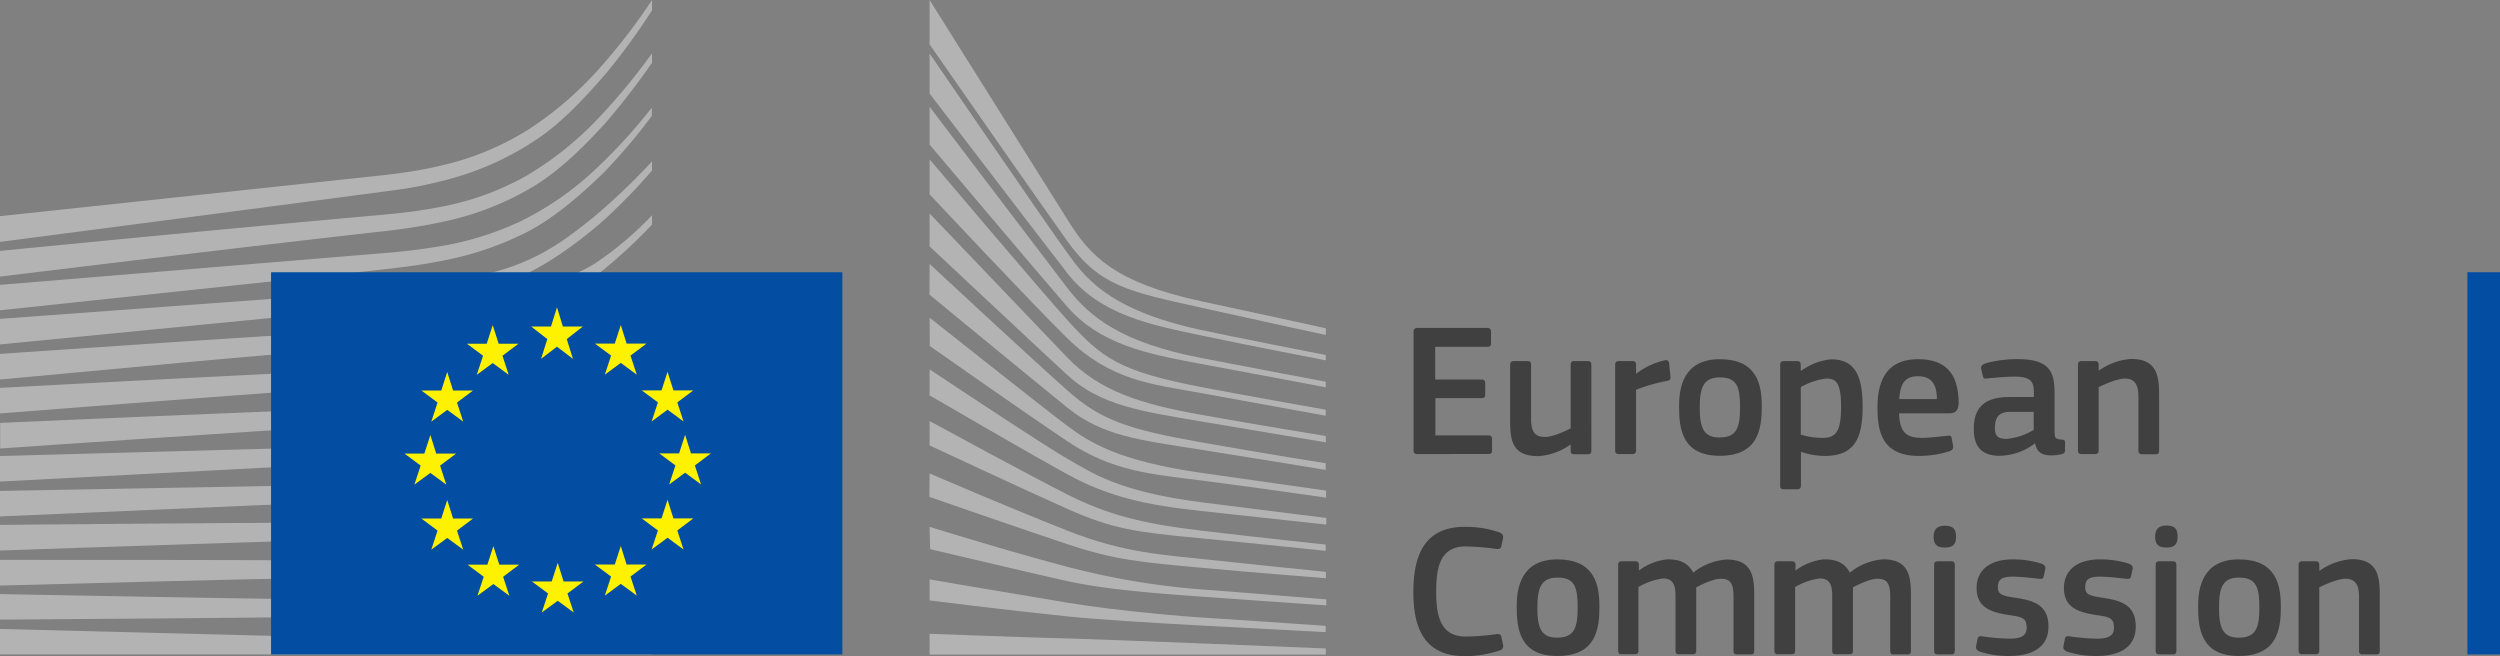 <svg xmlns="http://www.w3.org/2000/svg" viewBox="0 0 499.52 131.1"><rect x="0" y="0" width="499.52" height="131.1" fill="#808080" stroke="none"/><defs><style>.cls-1{fill:#404040;}.cls-2{fill:#034ea2;}.cls-3{fill:#b3b3b3;}.cls-4{fill:#fff200;}</style></defs><g id="Layer_2" data-name="Layer 2"><g id="EN"><path class="cls-1" d="M282.44,66.29a.67.67,0,0,1,.76-.76h14a.66.66,0,0,1,.72.73v2.35c0,.46-.19.69-.76.69H286.77v6.53H296c.49,0,.76.23.76.68v2.36c0,.46-.2.68-.76.68h-9.2V87h10.64c.45,0,.68.23.68.72v2.32c0,.49-.19.68-.72.68H283.2c-.53,0-.76-.23-.76-.68Z"/><path class="cls-1" d="M317.25,90.76h-2.7c-.57,0-.72-.26-.72-.72V88.86l-.08,0a12.46,12.46,0,0,1-6.38,2.28c-5.13,0-5.63-3-5.63-7V72.9c0-.45.19-.75.73-.75h2.77c.49,0,.68.26.68.75V83.58c0,2.28.46,3.73,2.78,3.73,1.63,0,4.14-1.22,5.13-1.71V72.9c0-.45.15-.75.72-.75h2.7c.53,0,.72.26.72.75V90C318,90.53,317.78,90.76,317.25,90.76Z"/><path class="cls-1" d="M326.9,90c0,.46-.19.72-.72.72h-2.74c-.53,0-.72-.23-.72-.72V72.9c0-.49.19-.75.72-.75h2.7a.66.66,0,0,1,.76.75v1.68l.07.07A14.26,14.26,0,0,1,332.6,72c.49-.11.83,0,.91.65l.26,2.55c0,.53.08.76-.72.91a37.61,37.61,0,0,0-6.15,1.75Z"/><path class="cls-1" d="M343.62,91.07c-7.64,0-8.13-5.59-8.13-9.92,0-3.57.79-9.38,8.13-9.38s8.4,4.9,8.4,9.38C352,85.48,351.48,91.07,343.62,91.07Zm0-15.66c-3.23,0-4,2-4,6s.73,6,3.92,6c3.46,0,4.14-1.94,4.14-6S347.11,75.41,343.66,75.41Z"/><path class="cls-1" d="M364.59,91.1a15,15,0,0,1-4.75-.83l0,0V97c0,.42-.12.76-.73.76h-2.69c-.61,0-.73-.26-.73-.76V72.9c0-.49.19-.75.73-.75h2.69c.54,0,.69.3.69.75V74l.11.08a11.8,11.8,0,0,1,6-2.28c5,0,6.26,3.76,6.26,9.5C372.15,87.53,370.6,91.1,364.59,91.1Zm.31-15.46a13.62,13.62,0,0,0-5.09,1.71v9.5a15.26,15.26,0,0,0,4.37.64c2.73,0,3.68-1.4,3.68-6.19S366.91,75.64,364.9,75.64Z"/><path class="cls-1" d="M379.45,82.59c.12,3.84,1.48,4.9,4.6,4.9,1.37,0,3.49-.26,4.94-.41.68-.08.91-.08,1,.64l.23,1.26c.12.57,0,.87-.64,1.17a20.71,20.71,0,0,1-6.12.95c-7.26,0-8.32-4.63-8.32-9.57,0-3.69.68-9.76,8.09-9.76,6.8,0,8,4.4,8.13,8.51,0,1.36-.34,2.31-1.86,2.31Zm0-2.85H387c0-2.31-.61-4.56-3.76-4.56C380.44,75.18,379.68,76.89,379.49,79.74Z"/><path class="cls-1" d="M406.58,88.6a11.93,11.93,0,0,1-7,2.47c-4,0-5.2-2.21-5.2-5.4,0-4.44,2.35-6.34,7.14-6.34h4.86v-1c0-2.28-.83-3.08-3.95-3.08-1.25,0-3.65.19-5.17.34-.76.12-.95.08-1.06-.45l-.34-1.41c-.08-.49,0-.8.87-1.14a24.06,24.06,0,0,1,6.42-.83c6.58,0,7.37,2.69,7.37,7v7.33c0,1.56.19,1.6,1.37,1.75.57,0,.72.15.72.57V90c0,.42-.26.69-.91.8a9.3,9.3,0,0,1-1.78.19c-1.79,0-2.89-.53-3.27-2.32Zm-.23-6.31h-4.63c-1.9,0-3.12.68-3.12,3.19,0,1.67.57,2.21,2.36,2.21a12.84,12.84,0,0,0,5.39-1.79Z"/><path class="cls-1" d="M430.71,90.76H428c-.5,0-.73-.23-.73-.72l0-10.68c0-2.24-.53-3.72-2.73-3.72-1.52,0-4.18,1.22-5.21,1.71V90c0,.46-.19.72-.72.72h-2.7c-.53,0-.72-.23-.72-.72V72.9c0-.49.19-.75.72-.75h2.7c.53,0,.72.26.72.75V74s.08,0,.12,0a12.6,12.6,0,0,1,6.38-2.28c5.13,0,5.58,3.38,5.58,7.22V90C431.43,90.5,431.28,90.76,430.71,90.76Z"/><path class="cls-1" d="M292.64,105.27a20.6,20.6,0,0,1,6.95,1.1c.61.27.84.57.72,1.18L300,109.1c-.12.46-.3.65-1,.58a52.62,52.62,0,0,0-6.12-.5c-5.16,0-5.92,4.18-5.92,9.12s.95,8.89,5.92,8.89a46.24,46.24,0,0,0,6.12-.49c.72-.08.87.11,1,.61l.3,1.44a.91.91,0,0,1-.64,1.21,21.6,21.6,0,0,1-7,1.14c-8.48,0-10.26-6.26-10.26-12.72S284,105.27,292.64,105.27Z"/><path class="cls-1" d="M311.18,131.07c-7.64,0-8.13-5.59-8.13-9.92,0-3.57.8-9.38,8.13-9.38s8.4,4.9,8.4,9.38C319.58,125.48,319.05,131.07,311.18,131.07Zm0-15.66c-3.23,0-4,2-4,6s.72,6,3.91,6c3.46,0,4.14-1.94,4.14-6S314.68,115.41,311.22,115.41Z"/><path class="cls-1" d="M349.82,130.76h-2.73c-.53,0-.72-.23-.72-.72V119.25c0-2.81-.69-3.61-2.59-3.61-1.4,0-3.68,1.1-4.86,1.71,0,.38,0,1.06,0,1.94V130c0,.46-.15.72-.72.72h-2.78c-.49,0-.64-.23-.64-.72v-11c0-2.32-.61-3.42-2.51-3.42a13.27,13.27,0,0,0-4.9,1.71V130c0,.46-.19.72-.72.72H324c-.49,0-.68-.23-.68-.72V112.9c0-.49.19-.75.68-.75h2.7a.66.66,0,0,1,.76.75V114l0,0a11.51,11.51,0,0,1,5.67-2.24c2.2,0,4,.46,5.2,2.66A11.82,11.82,0,0,1,345,111.8c5,0,5.51,3.27,5.51,7.07V130C350.51,130.5,350.36,130.76,349.82,130.76Z"/><path class="cls-1" d="M381.14,130.76H378.4c-.53,0-.72-.23-.72-.72V119.25c0-2.81-.69-3.61-2.59-3.61-1.4,0-3.68,1.1-4.86,1.71,0,.38,0,1.06,0,1.94V130c0,.46-.15.72-.72.72h-2.78c-.49,0-.64-.23-.64-.72v-11c0-2.32-.61-3.42-2.51-3.42a13.27,13.27,0,0,0-4.9,1.71V130c0,.46-.19.72-.72.72h-2.74c-.49,0-.68-.23-.68-.72V112.9c0-.49.19-.75.68-.75H358a.66.66,0,0,1,.76.75V114l0,0a11.44,11.44,0,0,1,5.66-2.24c2.2,0,4,.46,5.2,2.66a11.82,11.82,0,0,1,6.69-2.66c5,0,5.51,3.27,5.51,7.07V130C381.82,130.5,381.67,130.76,381.14,130.76Z"/><path class="cls-1" d="M388.59,109.41c-2,0-2.24-1.1-2.24-2.2s.41-2.17,2.24-2.17,2.24.87,2.24,2.17S390.49,109.41,388.59,109.41Zm2,20.63c0,.42-.15.72-.68.72h-2.7c-.53,0-.76-.23-.76-.72V112.87c0-.54.23-.72.76-.72h2.7c.53,0,.68.3.68.72Z"/><path class="cls-1" d="M401.54,131.07a18.87,18.87,0,0,1-5.89-.84c-.76-.3-.91-.65-.79-1.25l.26-1.26c.12-.61.38-.64,1-.57a41.13,41.13,0,0,0,5.4.46c2.43,0,3.42-.65,3.42-2.17,0-1.75-.65-2.13-3-2.47-3.73-.53-7-1.33-7-5.47,0-3.76,2.89-5.73,7.15-5.73a19,19,0,0,1,5.77.83c.65.27.92.57.8,1.14l-.3,1.37c-.12.53-.34.61-1,.53-1.63-.19-3.76-.42-5.17-.42-2.43,0-3,.69-3,2.13s.91,1.67,3.23,2.05c3.61.53,6.88,1.26,6.88,5.78S405.46,131.07,401.54,131.07Z"/><path class="cls-1" d="M419,131.07a18.83,18.83,0,0,1-5.89-.84c-.76-.3-.91-.65-.8-1.25l.26-1.26c.12-.61.38-.64,1-.57a41.41,41.41,0,0,0,5.4.46c2.43,0,3.42-.65,3.42-2.17,0-1.75-.65-2.13-3-2.47-3.73-.53-7-1.33-7-5.47,0-3.76,2.89-5.73,7.14-5.73a19.11,19.11,0,0,1,5.78.83c.64.27.91.57.79,1.14l-.3,1.37c-.11.53-.34.61-1,.53-1.63-.19-3.76-.42-5.16-.42-2.44,0-3,.69-3,2.13s.91,1.67,3.22,2.05c3.61.53,6.88,1.26,6.88,5.78S422.9,131.07,419,131.07Z"/><path class="cls-1" d="M432.86,109.41c-2,0-2.24-1.1-2.24-2.2S431,105,432.86,105s2.24.87,2.24,2.17S434.76,109.41,432.86,109.41Zm2,20.63c0,.42-.15.72-.68.72h-2.7c-.53,0-.76-.23-.76-.72V112.87c0-.54.23-.72.76-.72h2.7c.53,0,.68.3.68.72Z"/><path class="cls-1" d="M447.33,131.07c-7.63,0-8.13-5.59-8.13-9.92,0-3.57.8-9.38,8.13-9.38s8.4,4.9,8.4,9.38C455.73,125.48,455.2,131.07,447.33,131.07Zm0-15.66c-3.23,0-3.95,2-3.95,6s.72,6,3.91,6c3.46,0,4.15-1.94,4.15-6S450.83,115.41,447.37,115.41Z"/><path class="cls-1" d="M474.81,130.76h-2.74a.63.63,0,0,1-.72-.72l0-10.68c0-2.24-.53-3.72-2.74-3.72-1.52,0-4.18,1.22-5.2,1.71V130c0,.46-.19.72-.72.72H460c-.53,0-.72-.23-.72-.72V112.9c0-.49.19-.75.72-.75h2.7c.53,0,.72.26.72.75V114s.07,0,.11,0a12.67,12.67,0,0,1,6.38-2.28c5.13,0,5.59,3.38,5.59,7.22v11C475.53,130.5,475.38,130.76,474.81,130.76Z"/><polygon class="cls-2" points="499.52 130.76 499.52 54.39 493 54.39 493 130.76 499.52 130.76 499.52 130.76"/><path class="cls-3" d="M0,48.33s78.51-10.24,80.73-10.6a86,86,0,0,0,9.23-2,58.41,58.41,0,0,0,17.37-7.95c5-3.36,9.57-8.23,14.15-13.58a133.78,133.78,0,0,0,8.81-12.13V0a120.37,120.37,0,0,1-10.13,13.22A70.15,70.15,0,0,1,106,25.61a55.69,55.69,0,0,1-16.76,7.21,81.43,81.43,0,0,1-9,1.72c-2.17.31-4.41.55-6.58.78L0,43.19Z"/><path class="cls-3" d="M105.28,35.06a55.15,55.15,0,0,1-16.86,6.2c-2.69.54-5.61,1-8.94,1.35-2,.22-3.93.39-5.91.56l-3.19.29c-24.06,2.17-48,4.48-70.38,6.67v5.13c22.56-2.74,46.66-5.64,70.71-8.39l3.21-.36c2-.22,4-.44,5.93-.7,3.42-.46,6.41-1,9.15-1.61a57.93,57.93,0,0,0,17.51-6.9c5.06-3.06,9.53-7.34,14.34-12.58a143.05,143.05,0,0,0,9.44-12.2V10.64a125.58,125.58,0,0,1-10.6,12.84A65.23,65.23,0,0,1,105.28,35.06Z"/><path class="cls-3" d="M119,33.81a61.5,61.5,0,0,1-14.86,10.35,61.41,61.41,0,0,1-17,5.17c-2.67.45-5.57.81-8.86,1.11L0,56.92V62L69.62,54.6l9-1c3.39-.4,6.35-.84,9-1.36a63.5,63.5,0,0,0,17.55-5.81c5.23-2.67,10.46-7.1,15.32-11.8a114.9,114.9,0,0,0,9.75-11.47V21.5A109.48,109.48,0,0,1,119,33.81Z"/><path class="cls-3" d="M100.09,60.4a32.53,32.53,0,0,1-14.48,4.73c-3.94.43-8,.63-11.9.83-1.89.1-3.79.19-5.68.31-11.83.68-23.45,1.44-35.3,2.22L0,70.71v5.12l33.05-3.06c10.68-1,23.1-2.08,35.21-3.07L77.07,69c3.44-.27,6.26-.55,8.87-.89A76.5,76.5,0,0,0,103.43,64a67.73,67.73,0,0,0,15.77-9,98.44,98.44,0,0,0,11.09-10.15V43a66.92,66.92,0,0,1-11.23,9.52C113.56,56.15,104.17,58.09,100.09,60.4Z"/><path class="cls-3" d="M101.75,70.13a86.38,86.38,0,0,1-17,3c-2.63.23-5.47.41-8.68.54l-8.76.38C45.54,75.09,23.88,76.23,0,77.5v5.11c22.81-1.78,45.16-3.51,67.5-5.11l8.74-.6c3.37-.22,6.16-.47,8.79-.76a88.76,88.76,0,0,0,17.42-3.55,68.09,68.09,0,0,0,16.24-7.71A94.63,94.63,0,0,0,130.29,56v-.09c-4.36,3.76-8.52,4.59-12.67,7.11A66.47,66.47,0,0,1,101.75,70.13Z"/><path class="cls-3" d="M100.94,78.61A101.85,101.85,0,0,1,84,81c-2.55.18-5.29.31-8.62.41l-8.68.31c-21.86.83-44,1.79-66.67,2.78v5.11c22.5-1.55,44.58-3,66.84-4.46l8.66-.52c3.39-.2,6.16-.4,8.7-.63a107,107,0,0,0,17.32-2.86A75.49,75.49,0,0,0,118,74.66a94.24,94.24,0,0,0,12.27-7.9V64.58a94.54,94.54,0,0,1-13.2,8.16A72.35,72.35,0,0,1,100.94,78.61Z"/><path class="cls-3" d="M100.2,86.93a129,129,0,0,1-16.92,1.85c-2.47.13-5.11.22-8.56.3L0,91.12v5.1l66.26-3.48,8.58-.44c3.35-.16,6.09-.33,8.63-.52a131.36,131.36,0,0,0,17.2-2.32,88.12,88.12,0,0,0,16.67-5.25,101.16,101.16,0,0,0,12.95-6.73v-2a101.43,101.43,0,0,1-13.73,6.8A85.63,85.63,0,0,1,100.2,86.93Z"/><path class="cls-3" d="M99.62,95.28C90.45,96.52,81,96.66,71.88,96.8l-6.27.1L0,98.09v5.1l65.72-2.86,6.26-.26c9.19-.37,18.7-.75,28-2.24a102.36,102.36,0,0,0,16.82-4.11,110.16,110.16,0,0,0,13.5-5.64v-2a109.51,109.51,0,0,1-14.12,5.56A99.26,99.26,0,0,1,99.62,95.28Z"/><path class="cls-3" d="M99.09,103.69c-8.59.72-17.38.72-25.88.72-2.65,0-5.29,0-7.94,0-21.73.09-43.29.27-65.27.47V110c20.93-.72,43.14-1.46,65.35-2.13,2.63-.09,5.27-.15,7.91-.22,8.55-.22,17.39-.45,26.07-1.39a124.58,124.58,0,0,0,16.86-2.93,118.86,118.86,0,0,0,14.1-4.5V97a116.75,116.75,0,0,1-14.56,4.28A122.61,122.61,0,0,1,99.09,103.69Z"/><path class="cls-3" d="M98.76,112c-3.58.14-7.45.21-11.85.21q-2.49,0-5,0L65,112c-11.54-.09-23-.11-33.81-.12L0,111.87V117l31.28-.82c10.75-.27,22.27-.54,33.78-.75L82,115.16c4.64-.07,10.75-.21,17-.62s11.59-1,16.89-1.85c4.76-.77,9.63-1.81,14.5-3.06v-1.81c-5,1.17-10,2.1-14.8,2.75C110.22,111.28,104.75,111.74,98.76,112Z"/><path class="cls-3" d="M81.74,120l-16.86-.19c-21.49-.3-43-.7-64.88-1.11v5.1c20.91-.14,43.06-.3,64.9-.55L81.76,123c5.68-.1,11.25-.21,16.87-.39,11.59-.38,22-1.2,31.66-2.49v-1.77A311.92,311.92,0,0,1,98.57,120C93,120.07,87.35,120,81.74,120Z"/><polygon class="cls-3" points="130.29 128.99 0 125.67 0 130.76 130.29 130.76 130.29 128.99"/><path class="cls-3" d="M118.56,43.43c-5,4-8.77,6.85-14.83,9.28-5.27,2.11-10.94,3-17.42,3.86-4.16.59-8.51,1.46-12.67,1.74-1.71.12-3.43.23-5.13.37L0,63.71v5.11L68.79,62.1l8.91-.85c3.31-.31,6.25-.68,9-1.12a69.62,69.62,0,0,0,17.56-5C109.58,52.72,115,48.83,120,44.57a112.14,112.14,0,0,0,10.28-10.5V32.24A129.32,129.32,0,0,1,118.56,43.43Z"/><path class="cls-3" d="M185.74,0l27.74,44.19c4.28,6.85,9.18,12.27,26.53,16s24.91,5.41,24.91,5.41v1.33s-11-2.35-25.21-5.52-20-4.23-26.45-13.23c-5.38-7.49-27.52-39.31-27.52-39.31Z"/><path class="cls-3" d="M185.74,42.65S207.09,65,213.26,71.44c6.54,6.81,14.93,9.33,26.56,11.41,11.09,2,25.09,4.27,25.09,4.27v1.26s-13.14-2.16-25.09-4.2c-11.72-2-19.92-3.13-26.63-9.31-6-5.54-27.45-25.64-27.45-25.64Z"/><path class="cls-3" d="M185.74,52.73S206,71.58,213.26,78c6.64,5.92,12,7.77,26.63,10.36s25,4.2,25,4.2v1.33s-13.21-2.17-25.09-4.06-19.46-2.64-26.56-8.4c-8.21-6.66-27.52-22.56-27.52-22.56Z"/><path class="cls-3" d="M185.74,63.47s23.19,18.4,27.52,21.62,10.07,7,26.7,9.38,25,3.56,25,3.56v1.41S250,97.27,240,96s-17.66-1.8-26.63-7.77c-8.73-5.82-27.59-19.1-27.59-19.1Z"/><path class="cls-3" d="M185.74,73.8S209,89.29,213.4,91.74,223,98.18,240,100.35s25,3.14,25,3.14v1.33s-14.05-1.54-25-2.72-18.45-2.81-26.63-7.28S185.74,79,185.74,79Z"/><path class="cls-3" d="M185.74,84.13S206.3,95.31,213.26,98.8c7.76,3.9,14.47,5.77,26.63,7.21,11.94,1.43,25,2.8,25,2.8v1.26s-12.1-1.29-25-2.52-17.38-1.77-26.63-5.87C205,98,185.74,89,185.74,89Z"/><path class="cls-3" d="M185.74,94.6s16.25,7,27.66,11.48c11.23,4.46,19.81,4.83,26.63,5.6,3,.34,24.89,2.59,24.89,2.59v1.26s-13.07-1-25-2.1-17-1.49-26.63-4.69-27.59-9.46-27.59-9.46Z"/><path class="cls-3" d="M185.74,105.27s16.4,5.08,27.59,8A151.56,151.56,0,0,0,240,117.77c5.17.35,25,2,25,2v1.19s-11.26-.77-25-1.75c-11.14-.79-20.09-1.63-26.63-3.08-7.26-1.6-27.52-6.41-27.52-6.41Z"/><path class="cls-3" d="M185.74,115.77s13.41,2.31,27.59,4.66c10.62,1.76,25,2.87,26.56,2.94s25,1.68,25,1.68v1.26s-15-.78-25-1.33c-10.41-.57-20.76-1.21-26.63-1.82-13.17-1.37-27.52-3.19-27.52-3.19Z"/><path class="cls-3" d="M185.74,126.64s21.16.79,27.59.93,51.58,2,51.58,2v1.23H185.74Z"/><path class="cls-3" d="M239.89,65.91c-19.15-4.13-23.49-11.13-26.7-15.47s-27.45-39.75-27.45-39.75v8c1,1.25,21.7,28.4,27.52,35.89C219.82,63,230.1,64.93,239.89,67s25,5,25,5V70.94S244.83,67,239.89,65.91Z"/><path class="cls-3" d="M239.89,71.51c-15.73-3.08-22.09-8.05-26.7-14.07s-27.45-36.11-27.45-36.11v7.56c1,1.14,21.84,25.91,27.45,32.33,6.53,7.49,15.65,9.45,26.7,11.48s25,4.69,25,4.69V76.27S249,73.29,239.89,71.51Z"/><path class="cls-3" d="M239.89,77.32c-16.36-3.17-19.71-5.79-26.63-13.37-4.36-4.77-26.58-31-27.52-32.12v7S206.51,61,213.19,67.52c8.76,8.59,17,9.24,26.7,11s25,4.55,25,4.55V81.87S246.43,78.59,239.89,77.32Z"/><polygon class="cls-2" points="168.31 130.76 168.31 54.4 54.16 54.4 54.16 130.76 168.31 130.76 168.31 130.76"/><polygon class="cls-4" points="112.47 65.25 116.44 65.25 113.24 67.75 114.48 71.7 111.29 69.27 108.11 71.7 109.36 67.75 106.14 65.25 110.09 65.25 111.29 61.4 112.47 65.25 112.47 65.25"/><polygon class="cls-4" points="112.61 116.18 116.59 116.18 113.38 118.58 114.63 122.38 111.44 120.04 108.25 122.38 109.51 118.58 106.27 116.18 110.24 116.18 111.44 112.46 112.61 116.18 112.61 116.18"/><polygon class="cls-4" points="125.2 112.8 129.18 112.8 125.98 115.2 127.23 119.01 124.04 116.66 120.85 119.01 122.1 115.2 118.87 112.8 122.84 112.8 124.04 109.09 125.2 112.8 125.2 112.8"/><polygon class="cls-4" points="125.2 68.65 129.18 68.65 125.98 71.05 127.23 74.86 124.04 72.51 120.85 74.86 122.1 71.05 118.87 68.65 122.84 68.65 124.04 64.94 125.2 68.65 125.2 68.65"/><polygon class="cls-4" points="134.56 78 138.53 78 135.33 80.4 136.57 84.21 133.38 81.86 130.2 84.21 131.46 80.4 128.22 78 132.18 78 133.38 74.29 134.56 78 134.56 78"/><polygon class="cls-4" points="134.56 103.58 138.53 103.58 135.33 105.99 136.57 109.79 133.38 107.44 130.2 109.79 131.46 105.99 128.22 103.58 132.18 103.58 133.38 99.87 134.56 103.58 134.56 103.58"/><polygon class="cls-4" points="138.06 90.59 142.04 90.59 138.84 93 140.08 96.8 136.89 94.45 133.7 96.8 134.96 93 131.73 90.59 135.69 90.59 136.89 86.89 138.06 90.59 138.06 90.59"/><polygon class="cls-4" points="99.63 68.68 103.6 68.68 100.4 71.08 101.64 74.89 98.45 72.54 95.26 74.89 96.52 71.08 93.29 68.68 97.25 68.68 98.45 64.97 99.63 68.68 99.63 68.68"/><polygon class="cls-4" points="90.53 78.03 94.51 78.03 91.31 80.43 92.55 84.24 89.36 81.89 86.18 84.24 87.43 80.43 84.2 78.03 88.17 78.03 89.36 74.32 90.53 78.03 90.53 78.03"/><polygon class="cls-4" points="87.16 90.63 91.13 90.63 87.93 93.03 89.17 96.83 85.99 94.49 82.8 96.83 84.05 93.03 80.83 90.63 84.79 90.63 85.99 86.92 87.16 90.63 87.16 90.63"/><polygon class="cls-4" points="90.53 103.61 94.51 103.61 91.31 106.02 92.55 109.82 89.36 107.48 86.18 109.82 87.43 106.02 84.2 103.61 88.17 103.61 89.36 99.9 90.53 103.61 90.53 103.61"/><polygon class="cls-4" points="99.76 112.83 103.73 112.83 100.53 115.24 101.77 119.04 98.58 116.69 95.39 119.04 96.65 115.24 93.42 112.83 97.38 112.83 98.58 109.12 99.76 112.83 99.76 112.83"/></g></g></svg>